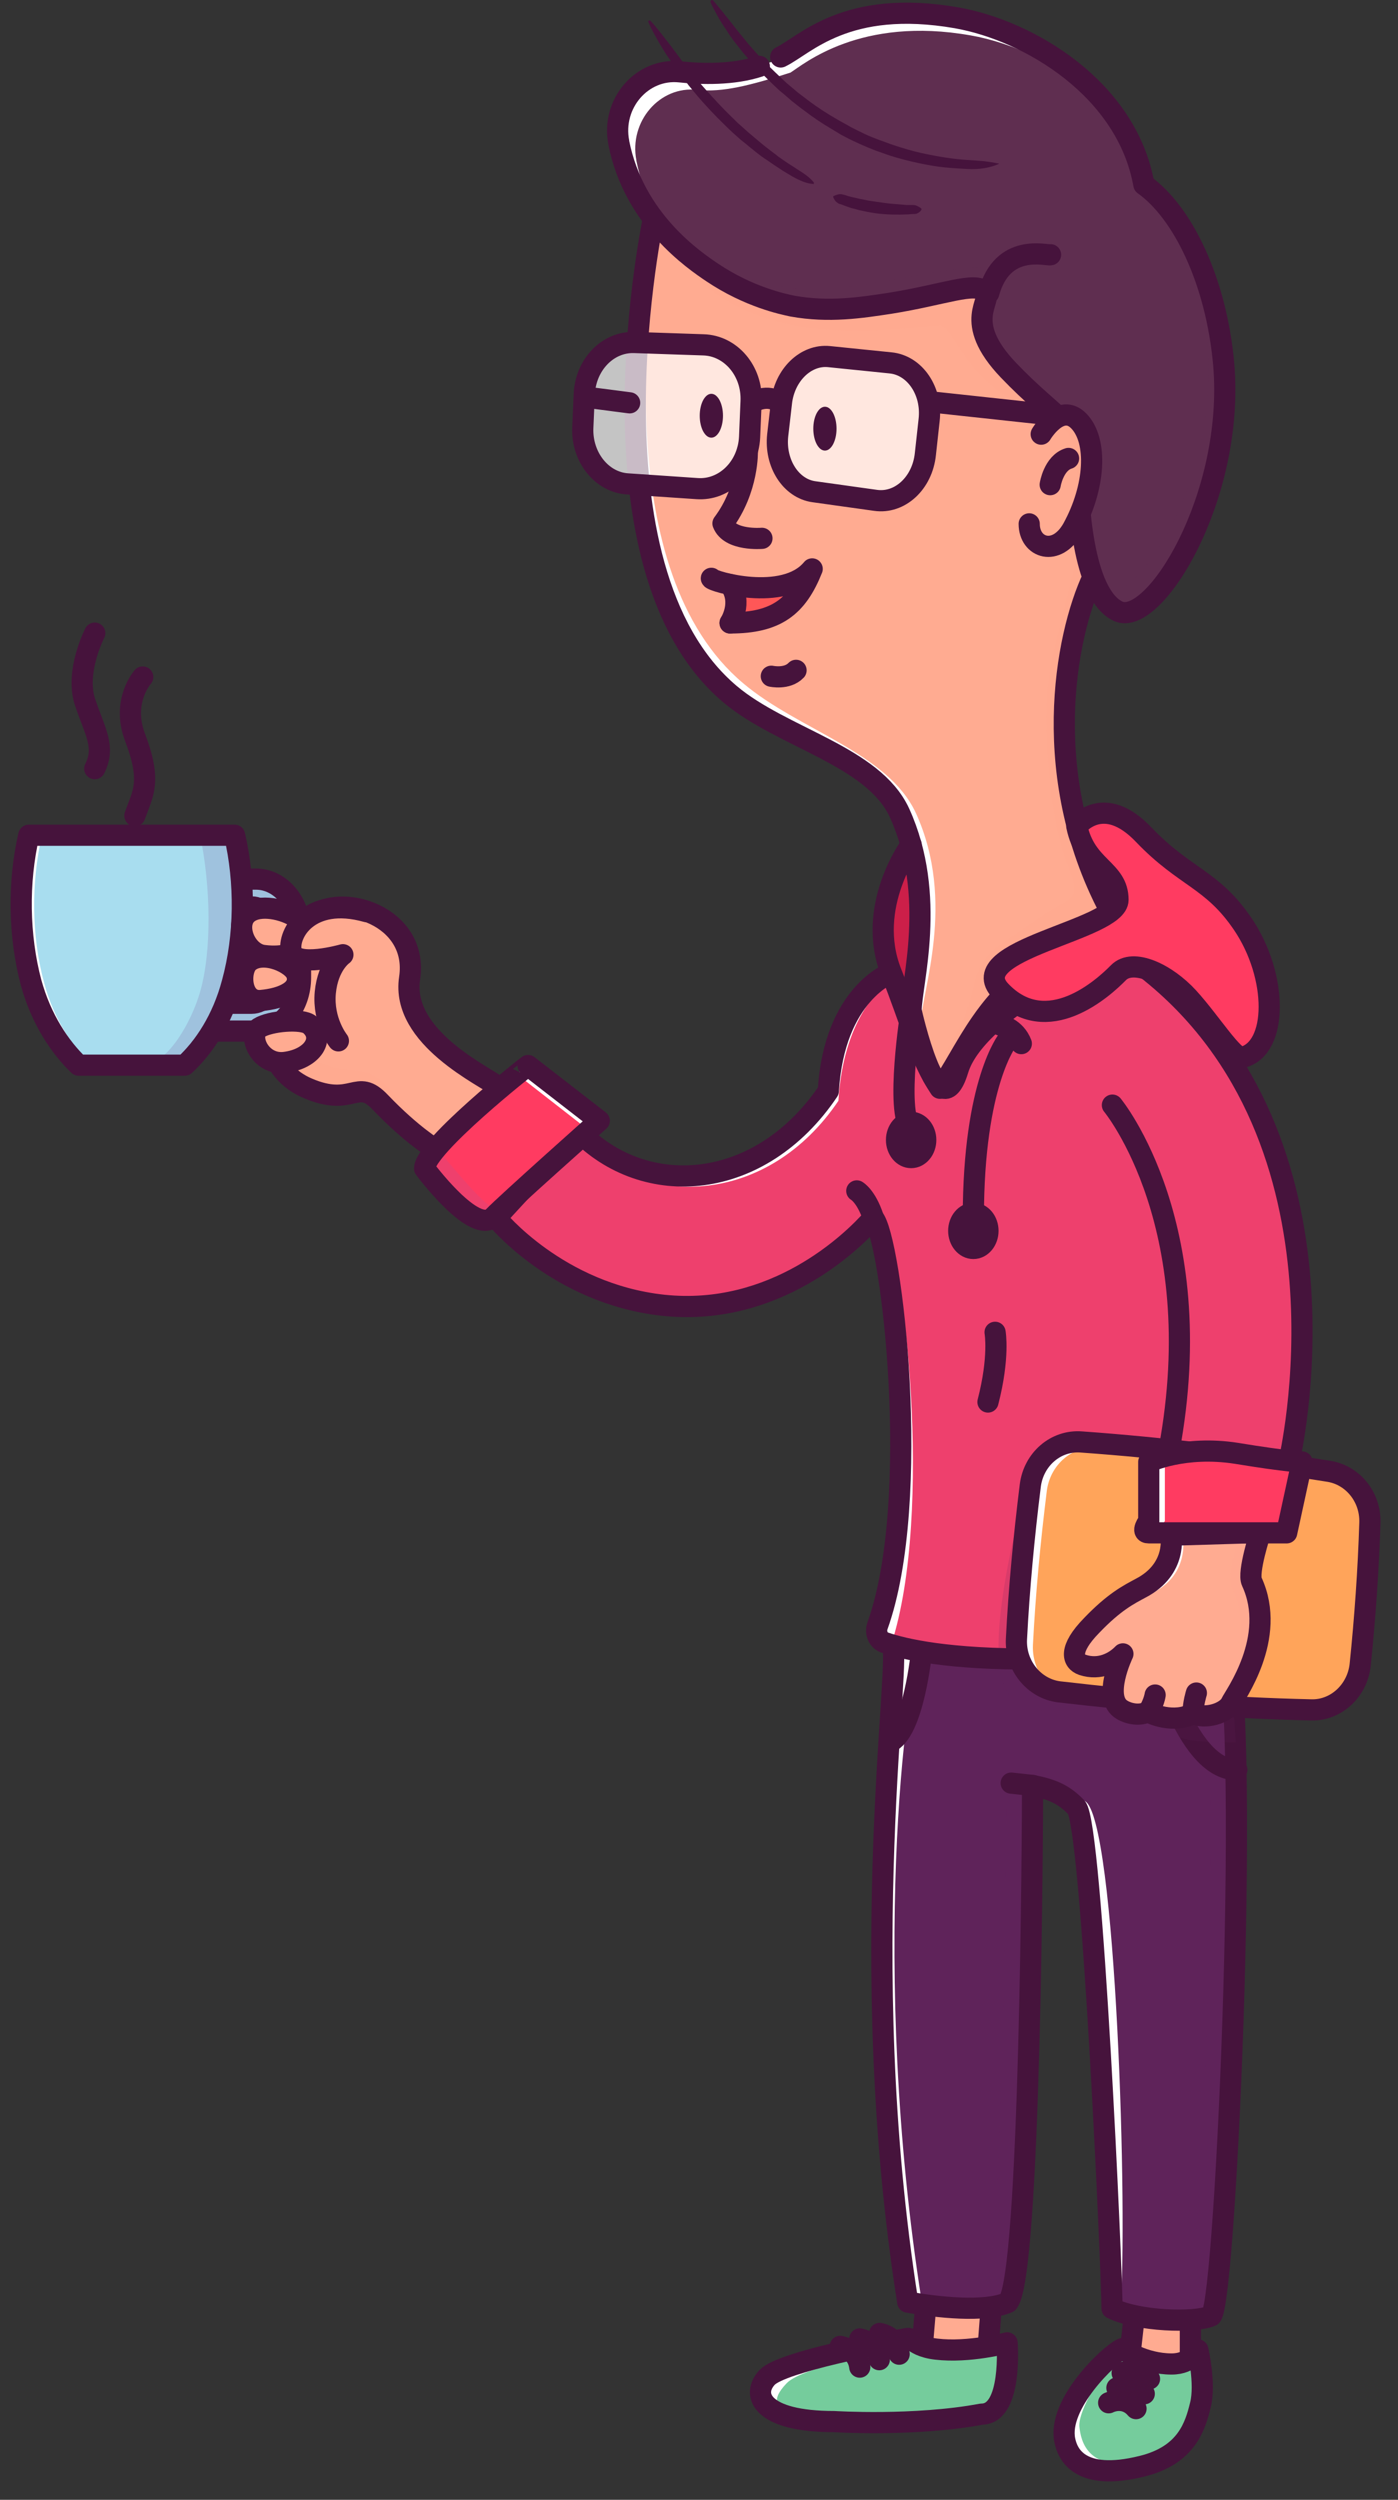 <svg width="66" height="118" viewBox="0 0 66 118" fill="none" xmlns="http://www.w3.org/2000/svg">
<rect x="0" y="0" width="66" height="118" fill="#333333" stroke="none"/>
<path d="M46.625 111.126H43.51L43.723 108.612H46.819L46.625 111.126Z" fill="#FFAB91"/>
<path d="M56.198 111.903H53.26L53.614 108.76L56.198 109.148V111.903Z" fill="#FFAB91"/>
<path d="M46.625 111.126H43.51L43.723 108.612H46.819L46.625 111.126Z" stroke="#46133C" stroke-miterlimit="10" stroke-linecap="round" stroke-linejoin="round"/>
<path d="M56.198 111.903H53.26L53.614 108.76L56.198 109.148V111.903Z" stroke="#46133C" stroke-miterlimit="10" stroke-linecap="round" stroke-linejoin="round"/>
<path d="M42.094 77.606C42.678 77.772 40.272 92.323 42.855 108.668C44.236 108.908 46.465 109.167 47.58 108.686C48.659 107.558 48.748 85.741 48.748 84.281C49.686 84.466 50.234 84.706 50.818 85.316C51.561 86.093 52.499 107.355 52.499 108.963C53.72 109.573 56.41 109.666 57.188 109.315C57.896 108.575 59.135 80.047 57.737 76.626C56.233 77.495 50.146 78.567 42.094 77.606Z" fill="#5F235A"/>
<g opacity="0.15">
<path opacity="0.15" d="M42.165 77.736C44.165 77.92 46.023 77.994 47.704 77.976C45.987 77.957 44.094 77.846 42.094 77.606C42.13 77.606 42.148 77.662 42.165 77.736Z" fill="#5F235A"/>
<path opacity="0.15" d="M47.509 84.28C47.509 85.741 47.403 107.558 46.342 108.686C46.023 108.815 45.598 108.889 45.138 108.926C46.076 108.981 46.996 108.945 47.598 108.686C48.624 107.613 48.766 87.996 48.766 84.687C48.412 84.484 48.023 84.373 47.509 84.28Z" fill="#5F235A"/>
<path opacity="0.15" d="M57.755 76.608C57.507 76.756 57.118 76.904 56.64 77.052C56.693 77.255 43.422 77.643 43.51 77.921C44.13 79.621 56.852 78.401 56.888 78.752C57.631 86.314 56.587 108.649 55.95 109.315C55.738 109.407 55.401 109.463 54.994 109.5C55.932 109.555 56.799 109.5 57.189 109.315C57.914 108.557 59.153 80.028 57.755 76.608Z" fill="#5F235A"/>
</g>
<path d="M57.861 76.959C57.825 76.83 57.79 76.7 57.755 76.608C56.693 77.236 53.402 77.939 48.783 77.976C53.012 78.031 56.233 77.514 57.861 76.959Z" fill="#5F235A"/>
<path d="M43.51 108.612C41.05 92.989 42.749 79.196 43.51 77.717C43.192 77.68 42.431 77.643 42.094 77.606C42.678 77.772 40.272 92.323 42.855 108.668C43.793 108.834 45.12 109 46.235 108.945C45.368 108.908 44.2 108.723 43.51 108.612Z" fill="white"/>
<path d="M52.889 109.093C53.26 104.729 52.694 85.852 51.225 85.02C50.5 84.613 50.217 84.336 49.279 84.151C49.279 84.207 49.704 84.391 49.704 84.502C50.146 84.669 50.5 84.909 50.854 85.279C51.597 86.055 52.535 107.318 52.535 108.926C53.402 109.352 54.995 109.536 56.127 109.462C55.136 109.444 53.526 109.426 52.889 109.093Z" fill="white"/>
<path d="M42.094 77.606C42.678 77.772 40.272 92.323 42.855 108.668C44.236 108.908 46.465 109.167 47.58 108.686C48.659 107.558 48.748 85.741 48.748 84.281C49.686 84.466 50.234 84.706 50.818 85.316C51.561 86.093 52.499 107.355 52.499 108.963C53.72 109.573 56.41 109.666 57.188 109.315C57.896 108.575 59.135 80.047 57.737 76.626C56.233 77.495 50.146 78.567 42.094 77.606Z" stroke="#46133C" stroke-miterlimit="10" stroke-linecap="round" stroke-linejoin="round"/>
<path d="M48.766 84.28L47.739 84.169" stroke="#46133C" stroke-miterlimit="10" stroke-linecap="round" stroke-linejoin="round"/>
<path d="M39.37 114.307C39.37 114.307 43.174 114.547 46.342 113.955C47.81 113.955 47.545 110.59 47.545 110.59C47.545 110.59 45.722 111.2 44.201 110.886C42.679 110.572 42.98 110.368 42.98 110.368C42.98 110.368 37.017 111.404 36.22 112.236C35.442 113.049 35.955 114.307 39.37 114.307Z" fill="#75CC9C"/>
<path d="M37.14 112.495C37.901 111.7 42.006 110.978 43.422 110.72C42.785 110.516 42.979 110.387 42.979 110.387C42.979 110.387 37.016 111.422 36.22 112.254C35.583 112.92 35.813 113.881 37.759 114.196C36.68 113.752 36.291 113.382 37.14 112.495Z" fill="white"/>
<path d="M50.27 115.194C50.34 115.804 50.925 117.154 53.915 116.414C56.021 115.896 56.251 114.473 56.675 113.511C57.1 112.55 56.551 110.923 56.551 110.923C56.551 110.923 56.251 111.588 55.313 111.588C53.986 111.588 52.8 110.756 52.8 110.756C52.729 110.627 50.146 114.047 50.27 115.194Z" fill="#75CC9C"/>
<path d="M54.286 116.118C51.314 116.858 51.031 115.194 50.96 114.565C50.871 113.77 52.128 111.829 52.906 110.794C52.853 110.757 52.818 110.738 52.818 110.738C52.747 110.609 50.146 114.029 50.27 115.175C50.34 115.786 50.924 117.135 53.915 116.396C54.835 116.174 55.401 115.767 55.773 115.305C55.454 115.508 54.764 116.007 54.286 116.118Z" fill="white"/>
<path d="M39.37 114.306C39.37 114.306 43.174 114.547 46.342 113.955C47.81 113.955 47.545 110.59 47.545 110.59C47.545 110.59 45.74 111.071 44.201 110.886C43.546 110.812 43.227 110.59 43.068 110.461C42.997 110.405 42.909 110.368 42.821 110.387C41.883 110.553 36.928 111.478 36.22 112.217C35.442 113.049 35.955 114.306 39.37 114.306Z" stroke="#46133C" stroke-miterlimit="10" stroke-linecap="round" stroke-linejoin="round"/>
<path d="M50.27 115.194C50.394 115.804 50.924 117.154 53.915 116.414C56.021 115.896 56.428 114.528 56.675 113.511C56.923 112.513 56.551 110.923 56.551 110.923C56.551 110.923 56.251 111.588 55.313 111.588C53.986 111.588 52.977 110.867 52.977 110.867C52.34 111.163 49.916 113.493 50.27 115.194Z" stroke="#46133C" stroke-miterlimit="10" stroke-linecap="round" stroke-linejoin="round"/>
<path d="M39.67 110.757C39.67 110.757 40.484 110.867 40.59 111.736" stroke="#46133C" stroke-miterlimit="10" stroke-linecap="round" stroke-linejoin="round"/>
<path d="M40.59 110.405C40.59 110.405 41.404 110.516 41.511 111.385" stroke="#46133C" stroke-miterlimit="10" stroke-linecap="round" stroke-linejoin="round"/>
<path d="M41.528 110.146C41.528 110.146 42.342 110.257 42.449 111.126" stroke="#46133C" stroke-miterlimit="10" stroke-linecap="round" stroke-linejoin="round"/>
<path d="M52.34 113.419C52.34 113.419 53.065 113.031 53.632 113.696" stroke="#46133C" stroke-miterlimit="10" stroke-linecap="round" stroke-linejoin="round"/>
<path d="M52.729 112.716C52.729 112.716 53.455 112.328 54.021 112.994" stroke="#46133C" stroke-miterlimit="10" stroke-linecap="round" stroke-linejoin="round"/>
<path d="M52.977 112.014C52.977 112.014 53.703 111.625 54.269 112.291" stroke="#46133C" stroke-miterlimit="10" stroke-linecap="round" stroke-linejoin="round"/>
<path d="M54.534 77.606C54.534 77.606 55.879 83.541 58.392 83.541" stroke="#46133C" stroke-miterlimit="10" stroke-linecap="round" stroke-linejoin="round"/>
<path d="M43.51 77.92C43.51 77.92 43.139 81.803 41.971 82.246" stroke="#46133C" stroke-miterlimit="10" stroke-linecap="round" stroke-linejoin="round"/>
<path d="M55.083 69.008H60.851C60.851 69.008 64.479 53.847 54.127 45.731C53.472 45.047 51.013 45.01 51.013 45.01C45.987 46.655 44.377 50.168 44.377 50.168L42.077 45.916C42.077 45.916 39.387 46.877 39.104 51.499C35.901 56.251 30.451 56.658 27.284 53.367C26.239 54.402 23.426 57.49 23.426 57.49C23.426 57.49 26.328 61.077 31.318 61.613C36.538 62.167 40.201 58.673 41.227 57.49C42.077 58.377 43.563 70.802 41.422 76.755C41.316 77.069 41.457 77.421 41.758 77.532C42.661 77.846 44.784 78.345 48.96 78.308C51.933 78.29 57.224 77.31 57.224 77.31L55.083 69.008Z" fill="#EE406D"/>
<path d="M27.284 53.755L24.258 58.322L23.09 57.249L27.284 53.755Z" fill="#EE406D"/>
<path opacity="0.15" d="M48.783 69.009C48.783 69.009 45.97 78.198 47.704 80.084C48.624 81.082 55.419 81.895 55.932 82.08C56.463 82.265 58.339 82.247 58.339 82.247L58.126 78.66L48.783 69.009Z" fill="#5F235A"/>
<path d="M52.8 52.572C52.8 52.572 54.392 56.066 54.534 62.426C54.605 65.958 53.773 69.008 53.773 69.008L54.835 69.619C54.835 69.619 55.667 68.361 55.684 63.425C55.702 58.987 54.64 55.327 52.8 52.572Z" fill="#EE406D"/>
<path d="M43.316 50.002C43.316 50.002 43.475 49.669 43.829 49.152L42.077 45.916C42.077 45.916 41.758 46.027 41.334 46.36L43.316 50.002Z" fill="#EE406D"/>
<path d="M54.127 45.731C53.72 45.306 52.641 45.139 51.88 45.065C52.375 45.176 52.836 45.343 53.066 45.583C63.417 53.7 59.79 68.861 59.79 68.861H54.021L56.162 77.107C56.162 77.107 50.871 78.087 47.898 78.105C46.005 78.124 44.536 78.031 43.404 77.883C44.607 78.105 46.394 78.271 48.96 78.253C51.933 78.234 57.224 77.254 57.224 77.254L55.083 69.008H60.851C60.851 69.008 64.479 53.847 54.127 45.731Z" fill="#EE406D"/>
<path d="M40.82 56.621C39.794 57.804 35.494 61.964 30.309 61.446C30.628 61.502 30.964 61.557 31.318 61.594C35.671 62.056 39.67 58.95 41.227 57.471C41.103 57.009 40.944 56.732 40.82 56.621Z" fill="#EE406D"/>
<path d="M45.014 50.593C45.014 50.593 46.678 46.969 51.844 45.287C51.844 45.287 52.853 45.305 53.773 45.49C52.853 45.047 51.013 45.01 51.013 45.01C46.978 46.322 45.138 48.855 44.589 49.798L45.014 50.593Z" fill="#EE406D"/>
<path d="M27.284 53.755C30.539 57.157 36.29 56.843 39.582 51.962C39.812 48.19 41.493 46.6 42.218 46.175L42.077 45.916C42.077 45.916 39.387 46.877 39.104 51.5C35.901 56.251 30.451 56.658 27.284 53.367C26.239 54.403 23.426 57.49 23.426 57.49C23.426 57.49 23.426 57.287 23.621 57.49C24.399 56.621 26.416 54.606 27.284 53.755Z" fill="white"/>
<path d="M41.758 58.137C41.705 58.192 41.634 58.266 41.581 58.34C42.413 61.428 43.298 71.541 41.422 76.737C41.316 77.051 41.457 77.402 41.758 77.513C41.847 77.55 41.971 77.587 42.077 77.624C44.112 71.338 42.625 59.024 41.758 58.137Z" fill="white"/>
<path d="M55.083 69.008H60.851C60.851 69.008 64.479 53.847 54.127 45.731C53.472 45.047 51.013 45.01 51.013 45.01C45.987 46.655 44.377 50.168 44.377 50.168L42.077 45.916C42.077 45.916 39.387 46.877 39.104 51.499C35.901 56.251 30.451 56.658 27.284 53.367C26.239 54.402 23.426 57.49 23.426 57.49C23.426 57.49 26.328 61.077 31.318 61.613C36.538 62.167 40.201 58.673 41.227 57.49C42.077 58.377 43.563 70.802 41.422 76.755C41.316 77.069 41.457 77.421 41.758 77.532C42.661 77.846 44.784 78.345 48.96 78.308C51.933 78.29 57.224 77.31 57.224 77.31L55.083 69.008Z" stroke="#46133C" stroke-miterlimit="10" stroke-linecap="round" stroke-linejoin="round"/>
<path d="M61.895 80.712C57.913 80.619 53.967 80.323 50.004 79.861C48.818 79.713 47.933 78.622 47.986 77.384C48.11 74.962 48.34 72.54 48.641 70.118C48.8 68.879 49.844 67.973 51.047 68.065C54.94 68.343 58.833 68.823 62.744 69.452C63.877 69.637 64.708 70.672 64.673 71.874C64.602 74.13 64.443 76.367 64.213 78.604C64.071 79.824 63.063 80.749 61.895 80.712Z" fill="#FFA45A"/>
<path d="M61.895 80.712C57.913 80.619 53.967 80.323 50.004 79.861C48.818 79.713 47.933 78.622 47.986 77.384C48.11 74.962 48.34 72.54 48.641 70.118C48.8 68.879 49.844 67.973 51.047 68.065C54.94 68.343 58.833 68.823 62.744 69.452C63.877 69.637 64.708 70.672 64.673 71.874C64.602 74.13 64.443 76.367 64.213 78.604C64.071 79.824 63.063 80.749 61.895 80.712Z" fill="#FFA45A"/>
<path d="M48.765 77.643C48.889 75.221 49.119 72.799 49.42 70.376C49.579 69.138 50.623 68.232 51.827 68.324C55.72 68.602 59.613 69.082 63.523 69.711C63.647 69.729 63.771 69.766 63.877 69.803C63.559 69.526 63.169 69.323 62.727 69.249C58.816 68.62 54.923 68.139 51.03 67.862C49.845 67.77 48.783 68.675 48.624 69.914C48.323 72.336 48.111 74.758 47.969 77.18C47.916 78.271 48.571 79.233 49.544 79.566C49.031 79.103 48.73 78.401 48.765 77.643Z" fill="white"/>
<path d="M61.895 80.712C57.913 80.619 53.967 80.323 50.004 79.861C48.818 79.713 47.933 78.622 47.986 77.384C48.11 74.962 48.34 72.54 48.641 70.118C48.8 68.879 49.844 67.973 51.047 68.065C54.94 68.343 58.833 68.823 62.744 69.452C63.877 69.637 64.708 70.672 64.673 71.874C64.602 74.13 64.443 76.367 64.213 78.604C64.071 79.824 63.063 80.749 61.895 80.712Z" stroke="#46133C" stroke-miterlimit="10" stroke-linecap="round" stroke-linejoin="round"/>
<path d="M55.083 69.008C57.33 57.97 52.517 52.165 52.517 52.165" stroke="#46133C" stroke-miterlimit="10" stroke-linecap="round" stroke-linejoin="round"/>
<path d="M40.449 56.214C40.449 56.214 40.891 56.455 41.227 57.472" stroke="#46133C" stroke-miterlimit="10" stroke-linecap="round" stroke-linejoin="round"/>
<path d="M46.978 62.889C46.978 62.889 47.191 64.053 46.642 66.18" stroke="#46133C" stroke-miterlimit="10" stroke-linecap="round" stroke-linejoin="round"/>
<path d="M45.899 39.408C45.899 39.408 45.952 41.811 45.952 42.847C45.952 43.882 42.678 47.229 42.678 47.229C42.678 47.229 41.387 45.232 41.847 42.477C42.307 39.722 44.855 39.408 44.855 39.408H45.899Z" fill="#CC1F49"/>
<path d="M43.014 47.709C43.014 46.452 44.253 42.292 42.466 38.372C41.227 35.673 36.927 34.841 34.468 32.77C27.319 26.743 30.875 10.177 30.875 10.177C30.875 10.177 33.724 5.443 43.032 5.443C46.129 5.443 48.872 6.83 51.384 14.817C53.879 22.804 51.597 27.242 51.597 27.242C50.287 30.034 48.995 36.782 52.535 43.216L53.278 44.381C53.278 44.381 46.147 47.45 45.226 50.501C44.306 53.533 43.014 47.709 43.014 47.709Z" fill="#FFAB91"/>
<path opacity="0.43" d="M52.517 43.198C48.978 36.764 50.27 30.015 51.579 27.223C51.579 27.223 53.88 22.786 51.367 14.799C48.872 6.812 46.111 5.425 43.015 5.425C39.299 5.425 36.609 6.183 34.715 7.089C36.485 6.442 38.768 5.98 41.705 5.98C42.395 5.98 43.068 6.054 43.74 6.257C41.44 6.479 31.637 8.476 30.876 10.177C30.876 10.177 31.937 13.597 35.99 14.965C38.768 15.908 41.794 15.612 44.377 15.354C45.297 15.649 45.439 18.608 50.747 20.235C52.712 20.845 50.004 29.054 49.58 31.513C49.172 33.842 49.456 38.539 50.464 41.016C51.119 42.643 50.429 42.329 49.049 43.327C48.624 43.623 46.784 44.862 46.678 45.028C45.333 46.914 46.766 46.304 44.005 50.76C44.395 51.499 44.837 51.777 45.209 50.501C46.111 47.45 53.26 44.381 53.26 44.381L52.517 43.198Z" fill="#FFAB91"/>
<path d="M43.492 48.19C43.492 46.84 45.155 42.588 43.244 38.391C41.917 35.507 37.705 34.471 35.086 32.253C28.822 26.983 30.539 14.189 31.247 9.678C30.999 9.973 30.893 10.158 30.893 10.158C30.893 10.158 27.336 26.743 34.485 32.752C36.944 34.823 41.244 35.655 42.483 38.354C44.27 42.292 43.032 46.434 43.032 47.691C43.032 47.691 43.386 49.447 43.722 50.076C43.332 49.004 43.492 48.19 43.492 48.19Z" fill="white"/>
<path d="M43.014 47.709C43.014 46.452 44.253 42.292 42.466 38.372C41.227 35.673 36.927 34.841 34.468 32.77C27.319 26.743 30.875 10.177 30.875 10.177C30.875 10.177 33.724 5.443 43.032 5.443C46.129 5.443 48.872 6.83 51.384 14.817C53.879 22.804 51.597 27.242 51.597 27.242C50.287 30.034 48.995 36.782 52.535 43.216L53.278 44.381C53.278 44.381 46.147 47.45 45.226 50.501C44.306 53.533 43.014 47.709 43.014 47.709Z" stroke="#46133C" stroke-miterlimit="10" stroke-linecap="round" stroke-linejoin="round"/>
<path d="M35.282 21.27C35.282 21.27 35.352 23.082 34.132 24.709C34.45 25.541 35.972 25.411 35.972 25.411" stroke="#46133C" stroke-miterlimit="10" stroke-linecap="round" stroke-linejoin="round"/>
<path d="M34.609 27.593C34.592 27.723 37.016 28.462 38.361 26.854C37.653 28.629 36.68 29.405 34.486 29.405" fill="#FF5757"/>
<path d="M33.583 27.298C33.565 27.427 37.016 28.462 38.343 26.854C37.635 28.629 36.662 29.405 34.468 29.405" stroke="#46133C" stroke-miterlimit="10" stroke-linecap="round" stroke-linejoin="round"/>
<path d="M34.468 29.405C34.468 29.405 35.087 28.444 34.468 27.593" stroke="#46133C" stroke-miterlimit="10" stroke-linecap="round" stroke-linejoin="round"/>
<path opacity="0.71" d="M41.333 23.618L38.431 23.212C37.334 23.064 36.573 21.862 36.715 20.549L36.892 19.015C37.033 17.702 38.042 16.722 39.139 16.833L42.041 17.129C43.191 17.24 44.023 18.46 43.864 19.828L43.687 21.437C43.545 22.805 42.484 23.785 41.333 23.618Z" fill="white"/>
<path opacity="0.71" d="M32.91 23.064L29.637 22.842C28.398 22.768 27.46 21.566 27.514 20.198L27.584 18.589C27.655 17.203 28.699 16.13 29.938 16.167L33.211 16.278C34.503 16.315 35.529 17.517 35.459 18.959L35.388 20.642C35.317 22.065 34.202 23.156 32.91 23.064Z" fill="white"/>
<path d="M38.945 21.27C39.248 21.27 39.493 20.806 39.493 20.235C39.493 19.663 39.248 19.199 38.945 19.199C38.642 19.199 38.396 19.663 38.396 20.235C38.396 20.806 38.642 21.27 38.945 21.27Z" fill="#46133C"/>
<path d="M33.583 20.66C33.886 20.66 34.132 20.196 34.132 19.624C34.132 19.052 33.886 18.589 33.583 18.589C33.28 18.589 33.034 19.052 33.034 19.624C33.034 20.196 33.28 20.66 33.583 20.66Z" fill="#46133C"/>
<path d="M43.015 39.87C43.015 39.87 40.838 42.791 42.077 45.916C42.962 48.135 43.404 49.909 44.377 51.37C45.545 49.854 46.607 46.6 49.916 45.176C53.207 43.771 52.782 42.939 52.782 42.458C52.782 42.015 52.216 40.776 51.473 40.776" stroke="#46133C" stroke-miterlimit="10" stroke-linecap="round" stroke-linejoin="round"/>
<path d="M47.58 49.078C47.58 49.078 45.952 51.074 45.952 57.471" stroke="#46133C" stroke-miterlimit="10" stroke-linecap="round" stroke-linejoin="round"/>
<path d="M43.015 47.709C43.015 47.709 42.254 52.498 43.015 53.293" stroke="#46133C" stroke-miterlimit="10" stroke-linecap="round" stroke-linejoin="round"/>
<path d="M6.739 31.957C6.739 31.957 5.731 33.085 6.368 34.786C7.182 36.912 6.739 37.448 6.368 38.502" stroke="#46133C" stroke-miterlimit="10" stroke-linecap="round" stroke-linejoin="round"/>
<path d="M46.5 13.801C46.907 14.226 45.367 15.169 47.615 17.517C49.88 19.883 50.871 19.939 50.871 21.806C50.871 23.674 51.101 28.093 52.782 28.888C54.463 29.683 58.303 23.507 57.772 17.239C57.418 13.283 55.825 10.047 54.003 8.753C53.206 4.26 48.623 1.487 45.155 0.877C39.935 -0.029 36.98 3.077 36.732 2.818C34.821 3.428 33.282 3.521 32.114 3.391C30.326 3.206 28.875 4.889 29.229 6.719V6.738C29.955 10.38 32.786 12.284 33.635 12.858C35.37 14.022 36.98 14.355 37.422 14.448C39.156 14.762 40.678 14.522 42.023 14.318C44.553 13.93 46.04 13.301 46.5 13.801Z" fill="#6D524E"/>
<path d="M46.5 13.801C46.907 14.226 45.367 15.169 47.615 17.517C49.88 19.883 50.871 19.939 50.871 21.806C50.871 23.674 51.101 28.093 52.782 28.888C54.463 29.683 58.303 23.507 57.772 17.239C57.418 13.283 55.825 10.047 54.003 8.753C53.206 4.26 48.623 1.487 45.155 0.877C39.935 -0.029 36.98 3.077 36.732 2.818C34.821 3.428 33.282 3.521 32.114 3.391C30.326 3.206 28.875 4.889 29.229 6.719V6.738C29.955 10.38 32.786 12.284 33.635 12.858C35.37 14.022 36.98 14.355 37.422 14.448C39.156 14.762 40.678 14.522 42.023 14.318C44.553 13.93 46.04 13.301 46.5 13.801Z" fill="#5F2E50"/>
<g opacity="0.34">
<path opacity="0.34" d="M53.897 8.328C53.579 6.96 52.906 5.776 52.022 4.76C52.605 5.647 53.048 6.664 53.242 7.773C53.455 7.921 53.685 8.106 53.897 8.328Z" fill="#5F2E50"/>
<path opacity="0.34" d="M46.748 12.802C46.288 12.321 43.793 12.95 41.263 13.357C39.918 13.578 38.414 13.819 36.662 13.486C36.22 13.412 34.609 13.079 32.875 11.896C32.433 11.6 31.424 10.916 30.486 9.825C31.601 11.526 33.052 12.506 33.636 12.894C35.37 14.059 36.98 14.392 37.423 14.484C39.157 14.799 40.679 14.558 42.024 14.355C43.687 14.096 44.908 13.726 45.669 13.652C47.155 13.578 46.907 12.968 46.748 12.802Z" fill="#5F2E50"/>
<path opacity="0.34" d="M46.872 16.518C46.837 16.482 46.801 16.426 46.748 16.389C46.943 16.722 47.226 17.092 47.615 17.498C48.624 18.552 49.385 19.163 49.916 19.662C49.526 18.774 48.553 18.294 46.872 16.518Z" fill="#5F2E50"/>
<path opacity="0.34" d="M57.755 17.24C57.472 13.967 56.321 11.175 54.906 9.585C55.968 11.231 56.782 13.56 57.011 16.241C57.56 22.491 53.703 28.666 52.022 27.889C51.933 27.852 51.862 27.797 51.791 27.741C52.039 28.277 52.375 28.684 52.782 28.869C54.463 29.664 58.303 23.489 57.755 17.24Z" fill="#5F2E50"/>
</g>
<path d="M30.044 7.588V7.57C29.69 5.739 31.141 4.038 32.928 4.242C34.096 4.371 35.406 4.038 37.317 3.428C37.936 3.04 40.608 0.747 45.828 1.672C47.757 2.004 50.181 3.095 51.951 4.685C50.093 2.596 47.385 1.283 45.138 0.895C39.918 -0.011 36.963 3.095 36.715 2.836C34.804 3.447 33.265 3.539 32.097 3.41C30.309 3.225 28.858 4.907 29.212 6.738V6.756C29.672 9.104 31.017 10.731 32.15 11.748C31.265 10.75 30.398 9.382 30.044 7.588Z" fill="white"/>
<path d="M54.817 9.603C54.906 9.677 54.994 9.733 55.1 9.807C54.994 9.677 54.906 9.566 54.8 9.455C54.8 9.511 54.8 9.548 54.817 9.603Z" fill="#5F2E50"/>
<path d="M35.848 3.132C34.627 3.539 33.105 3.502 32.097 3.391C30.309 3.206 28.858 4.889 29.212 6.719V6.738C29.938 10.38 32.769 12.284 33.618 12.858C35.353 14.023 36.963 14.355 37.405 14.448C39.139 14.762 40.661 14.522 42.006 14.318C44.554 13.912 46.023 13.283 46.501 13.764C46.908 14.189 45.368 15.132 47.615 17.48C49.88 19.846 50.871 19.902 50.871 21.769C50.871 23.637 51.101 28.056 52.782 28.851C54.464 29.646 58.303 23.47 57.773 17.203C57.419 13.246 55.826 10.01 54.003 8.716C53.207 4.223 48.624 1.45 45.156 0.84C39.936 -0.066 38.007 2.134 36.857 2.689" stroke="#46133C" stroke-miterlimit="10" stroke-linecap="round" stroke-linejoin="round"/>
<path d="M49.597 12.025C49.403 12.081 47.332 11.434 46.678 13.838" stroke="#46133C" stroke-miterlimit="10" stroke-linecap="round" stroke-linejoin="round"/>
<path d="M50.836 39.001C50.836 39.001 52.075 37.374 54.003 39.408C55.95 41.442 57.224 41.479 58.675 43.623C60.338 46.082 60.338 49.484 58.657 49.91C58.25 50.021 57.153 48.246 56.109 47.099C55.065 45.953 53.49 45.213 52.8 45.916C52.11 46.619 49.438 49.078 47.244 46.785C45.368 44.825 52.782 43.919 52.782 42.477C52.782 41.016 51.243 40.979 50.836 39.001Z" fill="#FF3B61"/>
<path d="M52.092 45.306C51.101 46.637 48.889 47.025 47.084 46.6C47.12 46.655 47.173 46.729 47.244 46.785C49.438 49.077 52.446 46.285 53.136 45.564C53.472 45.213 55.224 45.916 56.109 47.099C55.454 45.25 52.641 44.566 52.092 45.306Z" fill="#FF3B61"/>
<path d="M58.675 43.623C57.224 41.478 55.95 41.441 54.003 39.408C53.419 38.798 52.924 38.52 52.481 38.428C54.375 40.351 55.631 40.425 57.047 42.532C58.569 44.788 58.693 47.876 57.383 48.671C57.949 49.392 58.409 49.965 58.657 49.91C60.338 49.466 60.338 46.064 58.675 43.623Z" fill="#FF3B61"/>
<path d="M50.836 39.001C50.836 39.001 52.075 37.374 54.003 39.408C55.95 41.442 57.224 41.479 58.675 43.623C60.338 46.082 60.338 49.484 58.657 49.91C58.25 50.021 57.153 48.246 56.109 47.099C55.065 45.953 53.49 45.213 52.8 45.916C52.11 46.619 49.438 49.078 47.244 46.785C45.368 44.825 52.782 43.919 52.782 42.477C52.782 41.016 51.243 40.979 50.836 39.001Z" stroke="#46133C" stroke-miterlimit="10" stroke-linecap="round" stroke-linejoin="round"/>
<path d="M52.977 80.712C52.004 80.157 53.012 78.068 53.012 78.068C52.641 78.457 51.968 78.586 51.101 78.586C50.234 78.586 50.447 77.846 51.526 76.737C52.605 75.609 53.278 75.276 53.862 74.962C55.596 74.056 55.277 72.466 55.277 72.466L59.507 72.337C59.507 72.337 58.887 74.222 59.099 74.666C60.321 77.31 58.268 80.065 58.126 80.379C57.896 80.879 56.87 81.174 56.321 80.879C55.454 81.378 54.269 80.897 54.216 80.786C53.809 81.026 53.242 80.879 52.977 80.712Z" fill="#FFAB91"/>
<path d="M52.977 80.712C52.004 80.157 53.012 78.068 53.012 78.068C52.641 78.457 51.968 78.586 51.101 78.586C50.234 78.586 50.447 77.846 51.526 76.737C52.605 75.609 53.278 75.276 53.862 74.962C55.596 74.056 55.277 72.466 55.277 72.466L59.507 72.337C59.507 72.337 58.887 74.222 59.099 74.666C60.321 77.31 58.268 80.065 58.126 80.379C57.896 80.879 56.87 81.174 56.321 80.879C55.454 81.378 54.269 80.897 54.216 80.786C53.809 81.026 53.242 80.879 52.977 80.712Z" fill="#FFAB91"/>
<path d="M51.366 77.292C52.534 76.071 53.401 75.757 54.534 75.128C56.091 74.259 55.878 72.762 55.843 72.355L55.294 72.484C55.294 72.484 55.613 74.075 53.879 74.981C53.295 75.295 52.623 75.628 51.543 76.755C50.464 77.883 50.251 78.604 51.118 78.604C50.906 78.272 50.658 78.013 51.366 77.292Z" fill="white"/>
<g opacity="0.43">
<path opacity="0.43" d="M51.721 78.197C51.544 78.382 51.296 78.512 50.995 78.604C51.031 78.604 51.066 78.604 51.101 78.604C51.261 78.604 51.402 78.604 51.544 78.586C51.65 78.345 51.721 78.197 51.721 78.197Z" fill="#FFAB91"/>
<path opacity="0.43" d="M59.507 72.355L58.498 72.392C58.339 72.928 57.949 74.463 58.126 74.851C59.418 77.643 57.737 81.359 56.764 81.026C57.295 81.063 57.932 80.786 58.109 80.416C58.25 80.102 60.303 77.347 59.082 74.703C58.887 74.241 59.507 72.355 59.507 72.355Z" fill="#FFAB91"/>
</g>
<path d="M52.978 80.712C52.005 80.157 53.013 78.068 53.013 78.068C52.642 78.457 51.934 78.863 51.102 78.586C50.624 78.419 50.447 77.846 51.527 76.737C52.606 75.609 53.279 75.276 53.862 74.962C55.597 74.056 55.278 72.466 55.278 72.466L59.507 72.337C59.507 72.337 58.888 74.222 59.1 74.666C60.321 77.31 58.269 80.065 58.127 80.379C57.897 80.879 56.871 81.174 56.322 80.879C55.455 81.378 54.27 80.897 54.216 80.786C53.809 81.026 53.243 80.879 52.978 80.712Z" stroke="#46133C" stroke-miterlimit="10" stroke-linecap="round" stroke-linejoin="round"/>
<path d="M54.534 80.01C54.534 80.01 54.481 80.379 54.216 80.805" stroke="#46133C" stroke-miterlimit="10" stroke-linecap="round" stroke-linejoin="round"/>
<path d="M56.481 79.917C56.481 79.917 56.322 80.416 56.322 80.897" stroke="#46133C" stroke-miterlimit="10" stroke-linecap="round" stroke-linejoin="round"/>
<path d="M54.233 69.009C54.233 69.009 55.897 68.214 58.374 68.602C60.851 69.009 61.471 69.009 61.471 69.009L60.745 72.355C60.745 72.355 54.658 72.355 54.233 72.355C53.809 72.355 54.233 71.801 54.233 71.801V69.009Z" fill="#FF3B61"/>
<path d="M54.994 71.8V69.008C54.994 69.008 55.897 68.583 57.365 68.509C55.454 68.417 54.233 69.008 54.233 69.008V71.8C54.233 71.8 53.809 72.355 54.233 72.355C54.322 72.355 54.587 72.355 54.994 72.355C54.57 72.355 54.994 71.8 54.994 71.8Z" fill="white"/>
<path d="M54.233 69.009C54.233 69.009 55.897 68.214 58.374 68.602C60.851 69.009 61.471 69.009 61.471 69.009L60.745 72.355C60.745 72.355 54.658 72.355 54.233 72.355C53.809 72.355 54.233 71.801 54.233 71.801V69.009Z" stroke="#46133C" stroke-miterlimit="10" stroke-linecap="round" stroke-linejoin="round"/>
<path d="M29.726 19.015L27.585 18.737" stroke="#46133C" stroke-miterlimit="10" stroke-linecap="round" stroke-linejoin="round"/>
<path d="M32.91 23.064L29.637 22.842C28.398 22.768 27.46 21.566 27.514 20.198L27.584 18.589C27.655 17.203 28.699 16.13 29.938 16.167L33.211 16.278C34.503 16.315 35.529 17.517 35.459 18.959L35.388 20.642C35.317 22.065 34.202 23.156 32.91 23.064Z" stroke="#46133C" stroke-miterlimit="10" stroke-linecap="round" stroke-linejoin="round"/>
<path d="M41.333 23.618L38.431 23.212C37.334 23.064 36.573 21.862 36.715 20.549L36.892 19.015C37.033 17.702 38.042 16.722 39.139 16.833L42.041 17.129C43.191 17.24 44.023 18.46 43.864 19.828L43.687 21.437C43.545 22.805 42.484 23.785 41.333 23.618Z" stroke="#46133C" stroke-miterlimit="10" stroke-linecap="round" stroke-linejoin="round"/>
<path d="M50.004 19.624L43.846 18.959" stroke="#46133C" stroke-miterlimit="10" stroke-linecap="round" stroke-linejoin="round"/>
<path d="M35.547 18.977C35.547 18.977 36.255 18.552 36.804 19.014" stroke="#46133C" stroke-miterlimit="10" stroke-linecap="round" stroke-linejoin="round"/>
<path d="M49.102 20.79C49.102 20.79 50.075 18.959 50.96 19.884C51.845 20.808 51.738 22.99 50.659 24.95C49.898 26.299 48.748 25.708 49.12 24.95" fill="#FFAB91"/>
<path d="M49.102 20.79C49.102 20.79 50.075 18.959 50.96 19.884C51.845 20.808 51.738 22.99 50.659 24.95C49.898 26.299 48.748 25.708 49.12 24.95" fill="#FFAB91"/>
<path opacity="0.43" d="M50.942 19.883C50.482 19.402 50.022 19.661 49.668 19.994C49.863 19.975 50.057 20.049 50.252 20.253C51.137 21.177 51.031 23.359 49.951 25.319C49.863 25.485 49.757 25.633 49.65 25.744C49.969 25.726 50.34 25.485 50.641 24.93C51.721 22.989 51.827 20.807 50.942 19.883Z" fill="#FFAB91"/>
<path d="M49.155 20.494C49.155 20.494 50.057 18.959 50.942 19.884C51.827 20.808 51.721 22.99 50.641 24.95C49.88 26.299 48.589 25.874 48.589 24.728" stroke="#46133C" stroke-miterlimit="10" stroke-linecap="round" stroke-linejoin="round"/>
<path d="M45.952 58.932C46.333 58.932 46.642 58.559 46.642 58.1C46.642 57.64 46.333 57.268 45.952 57.268C45.571 57.268 45.262 57.64 45.262 58.1C45.262 58.559 45.571 58.932 45.952 58.932Z" fill="#46133C"/>
<path d="M45.952 58.932C46.333 58.932 46.642 58.559 46.642 58.1C46.642 57.64 46.333 57.268 45.952 57.268C45.571 57.268 45.262 57.64 45.262 58.1C45.262 58.559 45.571 58.932 45.952 58.932Z" stroke="#46133C" stroke-miterlimit="10" stroke-linecap="round" stroke-linejoin="round"/>
<path d="M43.015 54.642C43.396 54.642 43.705 54.27 43.705 53.81C43.705 53.351 43.396 52.978 43.015 52.978C42.634 52.978 42.325 53.351 42.325 53.81C42.325 54.27 42.634 54.642 43.015 54.642Z" fill="#46133C"/>
<path d="M43.015 54.642C43.396 54.642 43.705 54.27 43.705 53.81C43.705 53.351 43.396 52.978 43.015 52.978C42.634 52.978 42.325 53.351 42.325 53.81C42.325 54.27 42.634 54.642 43.015 54.642Z" stroke="#46133C" stroke-miterlimit="10" stroke-linecap="round" stroke-linejoin="round"/>
<path d="M47.244 48.393C47.244 48.393 47.934 48.523 48.217 49.262" stroke="#46133C" stroke-miterlimit="10" stroke-linecap="round" stroke-linejoin="round"/>
<path d="M49.58 22.878C49.58 22.878 49.739 21.861 50.447 21.64" stroke="#46133C" stroke-miterlimit="10" stroke-linecap="round" stroke-linejoin="round"/>
<path d="M38.361 8.679C38.361 8.679 38.184 8.679 37.901 8.568C37.759 8.513 37.6 8.439 37.405 8.328C37.228 8.217 37.016 8.106 36.804 7.958C36.697 7.884 36.574 7.81 36.468 7.736C36.361 7.662 36.237 7.57 36.114 7.496C35.866 7.329 35.618 7.126 35.37 6.923C35.246 6.812 35.123 6.719 34.981 6.608C34.857 6.497 34.733 6.387 34.609 6.276C34.362 6.054 34.114 5.795 33.866 5.554C33.742 5.425 33.618 5.296 33.512 5.185C33.389 5.055 33.282 4.926 33.158 4.796C32.928 4.538 32.716 4.279 32.504 4.02C32.309 3.761 32.114 3.502 31.938 3.262C31.761 3.022 31.601 2.781 31.46 2.578C31.318 2.356 31.194 2.153 31.088 1.968C30.982 1.783 30.893 1.616 30.823 1.487C30.681 1.21 30.61 1.043 30.61 1.043C30.593 1.006 30.61 0.969 30.646 0.969C30.663 0.951 30.699 0.969 30.716 0.988C30.716 0.988 30.84 1.117 31.035 1.358C31.123 1.468 31.247 1.616 31.371 1.783C31.495 1.949 31.654 2.134 31.796 2.337C31.955 2.541 32.114 2.763 32.291 3.003C32.468 3.225 32.663 3.484 32.875 3.724C33.088 3.964 33.3 4.223 33.53 4.464C33.636 4.593 33.76 4.704 33.866 4.833C33.99 4.963 34.096 5.074 34.22 5.203C34.344 5.333 34.468 5.444 34.574 5.554C34.698 5.665 34.804 5.795 34.946 5.906C35.069 6.017 35.193 6.128 35.317 6.239C35.441 6.35 35.565 6.442 35.689 6.553C35.813 6.664 35.937 6.756 36.043 6.849C36.167 6.941 36.273 7.034 36.397 7.126C36.52 7.219 36.627 7.292 36.733 7.385C36.839 7.459 36.945 7.533 37.051 7.607C37.264 7.755 37.458 7.866 37.618 7.977C37.795 8.087 37.936 8.18 38.06 8.272C38.308 8.457 38.414 8.605 38.414 8.605C38.432 8.624 38.432 8.661 38.396 8.698C38.379 8.679 38.379 8.679 38.361 8.679Z" fill="#46133C"/>
<path d="M43.492 9.918C43.492 9.918 43.439 10.01 43.315 10.066C43.262 10.102 43.191 10.102 43.103 10.102C43.015 10.102 42.926 10.121 42.82 10.121C42.413 10.139 41.882 10.139 41.334 10.066C41.068 10.028 40.803 9.973 40.555 9.918C40.431 9.881 40.307 9.844 40.201 9.825C40.095 9.788 39.989 9.751 39.883 9.714C39.794 9.677 39.706 9.64 39.617 9.622C39.546 9.585 39.475 9.529 39.44 9.492C39.405 9.437 39.369 9.381 39.352 9.344C39.334 9.307 39.334 9.27 39.334 9.27C39.334 9.27 39.352 9.252 39.405 9.233C39.44 9.215 39.493 9.196 39.564 9.178C39.635 9.159 39.706 9.159 39.776 9.178C39.847 9.196 39.936 9.215 40.024 9.252C40.112 9.27 40.219 9.307 40.325 9.326C40.431 9.344 40.537 9.381 40.661 9.4C40.785 9.418 40.909 9.455 41.033 9.474C41.157 9.492 41.28 9.511 41.404 9.529C41.652 9.566 41.917 9.603 42.148 9.622C42.395 9.64 42.608 9.659 42.802 9.677C42.891 9.677 42.979 9.677 43.068 9.677C43.138 9.677 43.209 9.677 43.28 9.714C43.333 9.733 43.386 9.77 43.422 9.788C43.457 9.807 43.475 9.825 43.475 9.825C43.51 9.844 43.51 9.899 43.492 9.918Z" fill="#46133C"/>
<path d="M47.155 7.736C47.155 7.736 46.908 7.865 46.465 7.939C46.235 7.976 45.97 7.995 45.651 7.976C45.333 7.958 44.979 7.939 44.607 7.902C44.218 7.865 43.811 7.792 43.368 7.699C42.944 7.607 42.484 7.496 42.024 7.348C41.794 7.274 41.564 7.181 41.334 7.107C41.103 7.015 40.873 6.923 40.626 6.812C40.396 6.701 40.166 6.608 39.936 6.479C39.83 6.423 39.706 6.368 39.599 6.294L39.263 6.091C38.821 5.832 38.378 5.536 37.971 5.222C37.759 5.074 37.565 4.907 37.37 4.759C37.175 4.593 36.998 4.427 36.804 4.279C36.45 3.946 36.096 3.613 35.795 3.28C35.636 3.114 35.494 2.947 35.353 2.799C35.211 2.633 35.069 2.485 34.963 2.337C34.715 2.023 34.486 1.746 34.326 1.468C34.149 1.209 33.99 0.969 33.884 0.766C33.654 0.359 33.548 0.119 33.548 0.119C33.53 0.082 33.548 0.026 33.583 0.008C33.618 -0.011 33.654 0.008 33.672 0.026C33.672 0.026 33.849 0.23 34.132 0.581C34.273 0.766 34.45 0.969 34.645 1.228C34.839 1.487 35.069 1.746 35.3 2.041C35.423 2.189 35.565 2.337 35.689 2.485C35.83 2.633 35.972 2.799 36.131 2.947C36.432 3.262 36.768 3.576 37.122 3.909C37.299 4.057 37.494 4.223 37.671 4.371C37.865 4.519 38.06 4.667 38.255 4.815C38.662 5.111 39.086 5.388 39.511 5.628C39.723 5.758 39.953 5.869 40.166 5.998C40.378 6.109 40.608 6.22 40.838 6.331C41.068 6.442 41.281 6.516 41.511 6.608C41.74 6.682 41.953 6.775 42.183 6.849C42.625 6.996 43.068 7.126 43.475 7.218C43.899 7.311 44.289 7.385 44.66 7.44C45.032 7.496 45.368 7.533 45.669 7.551C45.97 7.57 46.235 7.588 46.447 7.607C46.89 7.662 47.138 7.718 47.138 7.718C47.155 7.699 47.155 7.718 47.155 7.736C47.155 7.718 47.155 7.736 47.155 7.736Z" fill="#46133C"/>
<path d="M19.338 46.175C19.781 43.235 16.1 42.07 14.649 43.309C13.924 47.321 10.915 49.817 14.525 51.37C16.684 52.295 16.826 50.834 17.958 52.036C19.462 53.607 20.542 54.236 20.542 54.236L23.638 51.37C22.895 50.797 18.914 48.985 19.338 46.175Z" fill="#FFAB91"/>
<path opacity="0.43" d="M18.631 51.684C17.321 50.076 17.003 50.815 15.445 50.279C11.836 49.003 14.03 46.896 14.932 43.105C14.826 43.161 14.738 43.235 14.649 43.29C13.924 47.302 10.915 49.798 14.525 51.351C16.684 52.276 16.826 50.815 17.958 52.017C19.462 53.589 20.542 54.217 20.542 54.217L21.073 53.718C20.878 53.626 19.905 53.256 18.631 51.684Z" fill="#FFAB91"/>
<path d="M18.931 45.99C18.719 48.966 22.258 50.945 23.992 51.684L23.638 51.37C22.913 50.797 18.914 48.985 19.338 46.175C19.763 43.42 16.277 42.218 14.649 43.309C16.047 42.421 19.091 43.475 18.931 45.99Z" fill="white"/>
<path d="M19.338 46.175C19.781 43.235 16.1 42.07 14.649 43.309C13.481 44.215 10.915 49.817 14.525 51.37C16.684 52.295 16.826 50.834 17.958 52.036C19.462 53.607 20.542 54.236 20.542 54.236L23.638 51.37C22.895 50.797 18.914 48.985 19.338 46.175Z" stroke="#46133C" stroke-miterlimit="10" stroke-linecap="round" stroke-linejoin="round"/>
<path d="M12.083 41.497H9.695V42.809H12.083C12.65 42.809 13.11 43.364 13.11 44.03V46.138C13.11 46.822 12.65 47.358 12.083 47.358H9.695V48.67H12.083C13.251 48.67 14.189 47.543 14.189 46.138V44.03C14.189 42.625 13.251 41.497 12.083 41.497Z" fill="#A8DDEF"/>
<path opacity="0.42" d="M12.083 41.497H9.695V42.809H12.083C12.65 42.809 13.11 43.364 13.11 44.03V46.138C13.11 46.822 12.65 47.358 12.083 47.358H9.695V48.67H12.083C13.251 48.67 14.189 47.543 14.189 46.138V44.03C14.189 42.625 13.251 41.497 12.083 41.497Z" fill="#939EC5"/>
<path d="M12.083 41.497H9.695V42.809H11.871C12.437 42.809 12.897 43.364 12.897 44.03V46.138C12.897 46.822 12.437 47.358 11.871 47.358H9.695V48.67H12.083C13.251 48.67 14.189 47.543 14.189 46.138V44.03C14.189 42.625 13.251 41.497 12.083 41.497Z" stroke="#46133C" stroke-miterlimit="10" stroke-linecap="round" stroke-linejoin="round"/>
<path d="M1.36 39.426C0.847 41.626 0.882 44.178 1.466 46.378C1.944 48.116 2.829 49.429 3.714 50.279H8.721C9.624 49.447 10.508 48.134 10.969 46.378C11.57 44.178 11.588 41.626 11.075 39.426H1.36Z" fill="#A8DDEF"/>
<path d="M1.36 39.426C0.847 41.626 0.882 44.178 1.466 46.378C1.944 48.116 2.829 49.429 3.714 50.279H8.721C9.624 49.447 10.508 48.134 10.969 46.378C11.57 44.178 11.588 41.626 11.075 39.426H1.36Z" fill="#A8DDEF"/>
<path d="M2.085 46.396C1.483 44.196 1.466 41.645 1.979 39.444H1.377C0.864 41.645 0.899 44.196 1.483 46.396C1.961 48.134 2.846 49.447 3.731 50.297H4.332C3.448 49.447 2.545 48.134 2.085 46.396Z" fill="white"/>
<path opacity="0.42" d="M11.11 39.426H9.447C9.942 41.793 10.013 44.843 9.447 46.822C9.04 48.227 7.96 50.15 6.828 50.279H8.739C9.641 49.447 10.526 48.134 10.986 46.378C11.588 44.178 11.605 41.626 11.11 39.426Z" fill="#939EC5"/>
<path d="M1.36 39.426C0.847 41.626 0.882 44.178 1.466 46.378C1.944 48.116 2.829 49.429 3.714 50.279H8.721C9.624 49.447 10.508 48.134 10.969 46.378C11.57 44.178 11.588 41.626 11.075 39.426H1.36Z" stroke="#46133C" stroke-miterlimit="10" stroke-linecap="round" stroke-linejoin="round"/>
<path d="M13.446 50.15C14.773 49.983 15.375 49.004 14.632 48.375C14.278 48.061 12.738 48.19 12.225 48.523C11.676 48.893 12.278 50.298 13.446 50.15Z" fill="#FFAB91"/>
<path d="M13.446 50.15C14.773 49.983 15.375 49.004 14.632 48.375C14.278 48.061 12.738 48.19 12.225 48.523C11.676 48.893 12.278 50.298 13.446 50.15Z" stroke="#46133C" stroke-miterlimit="10" stroke-linecap="round" stroke-linejoin="round"/>
<path d="M12.313 47.228C13.357 47.136 14.225 46.729 14.012 46.008C13.853 45.472 12.437 44.825 11.747 45.398C11.269 45.805 11.34 47.302 12.313 47.228Z" fill="#FFAB91"/>
<path d="M12.313 47.228C13.357 47.136 14.225 46.729 14.012 46.008C13.853 45.472 12.437 44.825 11.747 45.398C11.269 45.805 11.34 47.302 12.313 47.228Z" stroke="#46133C" stroke-miterlimit="10" stroke-linecap="round" stroke-linejoin="round"/>
<path d="M12.455 45.102C14.313 45.343 15.375 44.122 13.906 43.253C13.251 42.865 12.066 42.643 11.588 43.216C11.11 43.808 11.641 45.01 12.455 45.102Z" fill="#FFAB91"/>
<path d="M12.455 45.102C14.313 45.343 15.375 44.122 13.906 43.253C13.251 42.865 12.066 42.643 11.588 43.216C11.11 43.808 11.641 45.01 12.455 45.102Z" stroke="#46133C" stroke-miterlimit="10" stroke-linecap="round" stroke-linejoin="round"/>
<path d="M15.976 49.133C15.976 49.133 15.021 48.172 15.357 46.859C15.693 45.546 15.976 45.139 15.976 45.139C15.976 45.139 13.994 45.528 13.994 44.696C13.994 43.864 14.508 42.532 16.95 42.921" fill="#FFAB91"/>
<path d="M15.976 49.133C15.976 49.133 15.233 48.208 15.357 46.859C15.481 45.546 16.189 45.065 16.189 45.065C16.189 45.065 13.924 45.712 13.747 44.899C13.57 44.085 14.578 42.273 17.303 43.032" stroke="#46133C" stroke-miterlimit="10" stroke-linecap="round" stroke-linejoin="round"/>
<path d="M36.414 31.92C36.414 31.92 37.158 32.086 37.582 31.642" stroke="#46133C" stroke-miterlimit="10" stroke-linecap="round" stroke-linejoin="round"/>
<path d="M20.046 55.16C20.046 55.16 21.604 56.861 22.329 57.619C23.302 57.434 22.701 58.063 23.302 57.434C23.904 56.806 28.292 52.904 28.292 52.904L24.93 50.297C24.93 50.279 20.046 54.143 20.046 55.16Z" fill="#FF3B61"/>
<path d="M23.108 56.898C22.594 56.621 20.825 54.439 20.825 54.439C20.825 54.069 21.48 53.311 22.311 52.498C21.143 53.552 20.046 54.679 20.046 55.16C20.046 55.16 21.604 56.861 22.329 57.619C23.302 57.434 22.701 58.063 23.302 57.434C23.391 57.342 23.55 57.194 23.762 56.991C23.709 56.972 23.621 57.157 23.108 56.898Z" fill="#EE406D"/>
<path d="M24.24 56.547C25.709 55.197 28.31 52.886 28.31 52.886L28.292 52.867C27.107 53.94 24.93 55.881 24.24 56.547Z" fill="#EE406D"/>
<path d="M24.93 50.279C24.93 50.279 24.718 50.445 24.399 50.704L27.744 53.311C27.744 53.311 23.939 56.695 22.931 57.675C23.001 57.748 22.966 57.785 23.302 57.434C23.904 56.806 28.292 52.904 28.292 52.904L24.93 50.279Z" fill="white"/>
<path d="M20.046 55.16C20.046 55.16 22.418 58.359 23.302 57.434C23.904 56.806 28.292 52.904 28.292 52.904L24.93 50.297C24.93 50.279 20.046 54.143 20.046 55.16Z" stroke="#46133C" stroke-miterlimit="10" stroke-linecap="round" stroke-linejoin="round"/>
<path d="M4.474 29.886C4.474 29.886 3.537 31.698 4.014 33.14C4.492 34.563 4.988 35.247 4.474 36.283" stroke="#46133C" stroke-miterlimit="10" stroke-linecap="round" stroke-linejoin="round"/>
</svg>
